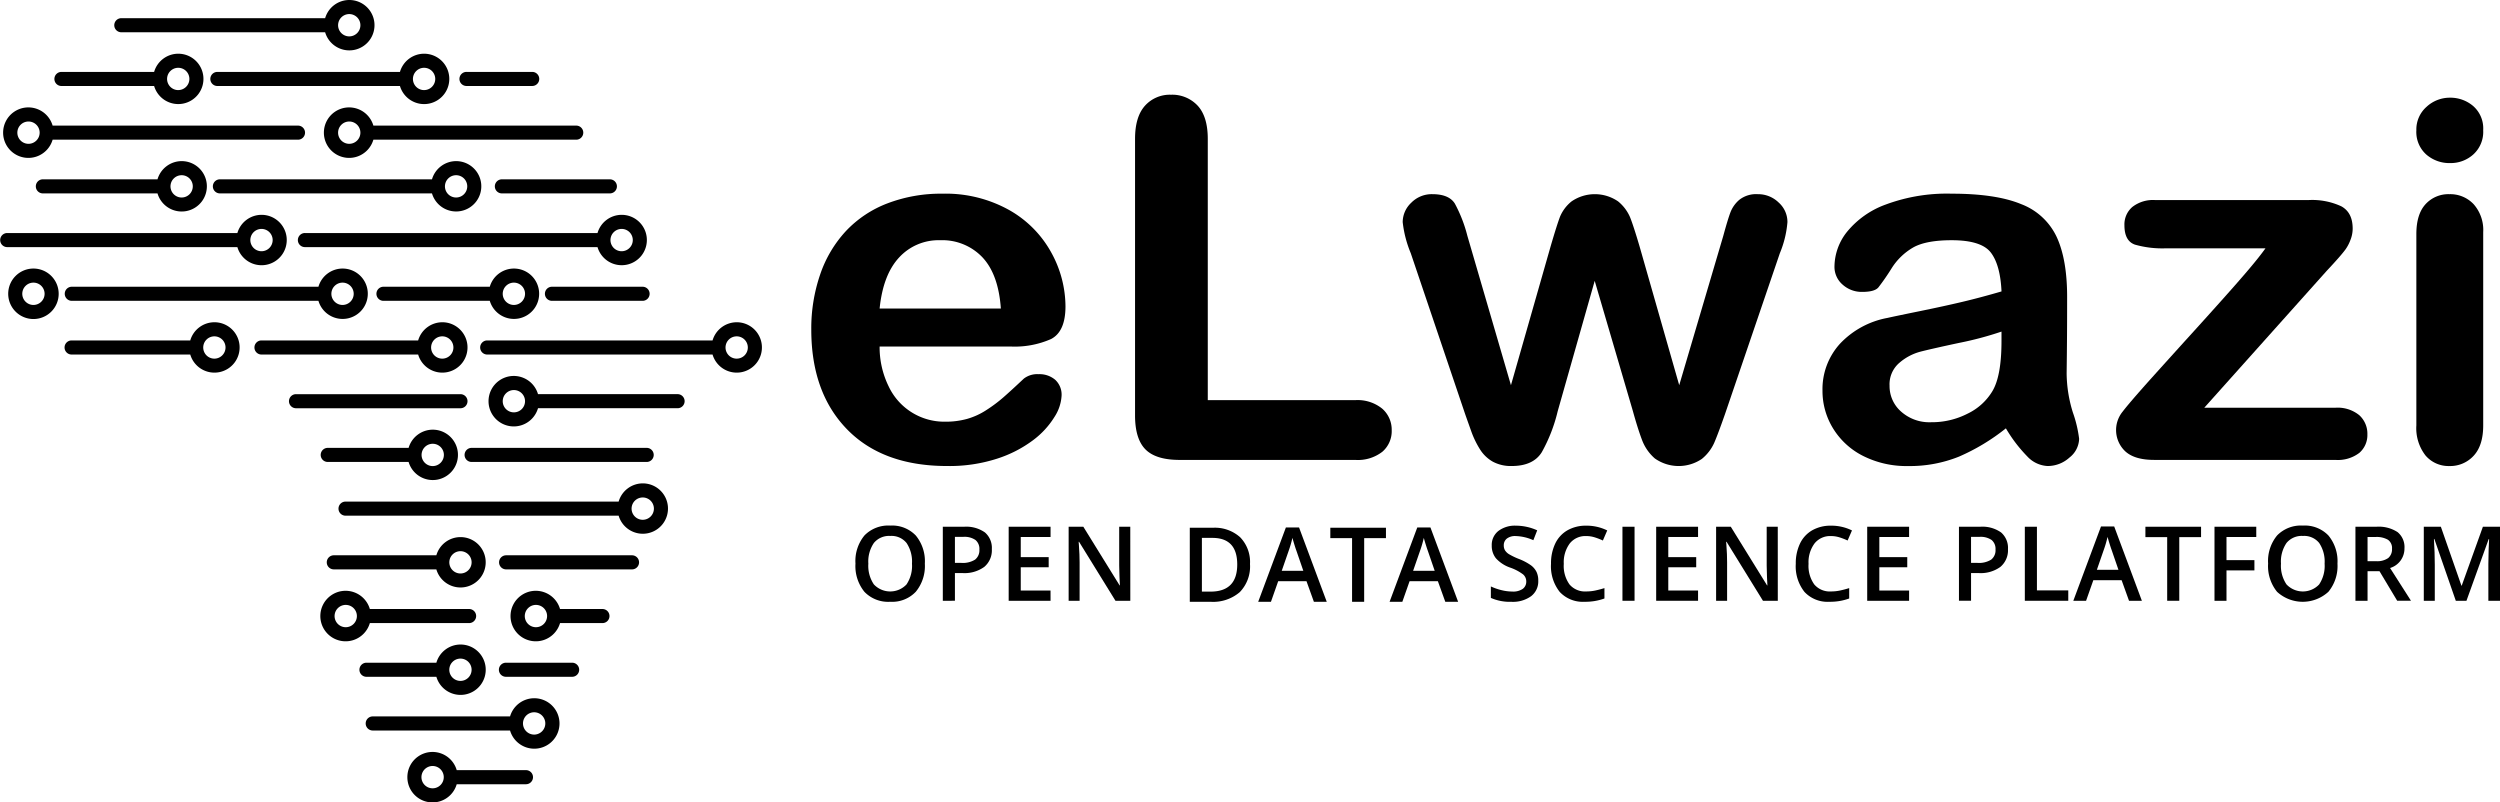 <svg xmlns="http://www.w3.org/2000/svg" width="483.51" height="155.194" viewBox="0 0 483.51 155.194">
  <g id="White_on_all_colours"
     transform="translate(241.755 77.597)"
  >
    <g id="Group_355"  transform="translate(-241.755 -77.597)">
      <g id="logo_title"  transform="translate(156.906 18.325)">
        <g id="Group_347" >
          <g id="logo_e"  transform="translate(0 19.135)">
            <g id="Group_337" >
              <path id="Path_1195"  d="M106.444,45.775H81.151a17.17,17.17,0,0,0,1.774,7.767,11.893,11.893,0,0,0,10.92,6.774,15.405,15.405,0,0,0,4.238-.545,13.669,13.669,0,0,0,3.719-1.707,28.079,28.079,0,0,0,3.317-2.485q1.514-1.327,3.931-3.6a4.241,4.241,0,0,1,2.841-.852,4.683,4.683,0,0,1,3.222,1.088,3.9,3.9,0,0,1,1.231,3.079,8.394,8.394,0,0,1-1.374,4.1,16.286,16.286,0,0,1-4.141,4.5,23.624,23.624,0,0,1-6.966,3.575,29.987,29.987,0,0,1-9.638,1.42q-12.458,0-19.373-7.1T67.935,42.507a32.089,32.089,0,0,1,1.707-10.631,23.41,23.41,0,0,1,4.973-8.409,21.574,21.574,0,0,1,8.051-5.377,28.955,28.955,0,0,1,10.61-1.871,25.2,25.2,0,0,1,13,3.2,21.06,21.06,0,0,1,8.121,8.266,21.715,21.715,0,0,1,2.7,10.326q0,4.878-2.795,6.321A17.373,17.373,0,0,1,106.444,45.775ZM81.151,38.433H104.6q-.471-6.631-3.578-9.922a10.7,10.7,0,0,0-8.169-3.291,10.34,10.34,0,0,0-7.934,3.34Q81.811,31.9,81.151,38.433Z" transform="translate(-67.935 -16.219)" />
            </g>
          </g>
          <g id="logo_l"  transform="translate(62.617)">
            <g id="Group_339" >
              <path id="Path_1196"  d="M109.112,16.461V67h28.515a7.537,7.537,0,0,1,5.236,1.658,5.406,5.406,0,0,1,1.822,4.169,5.256,5.256,0,0,1-1.8,4.144,7.706,7.706,0,0,1-5.257,1.587H103.666q-4.594,0-6.608-2.037t-2.012-6.582V16.461q0-4.265,1.917-6.4a6.466,6.466,0,0,1,5.044-2.132,6.716,6.716,0,0,1,5.141,2.109Q109.109,12.153,109.112,16.461Z" transform="translate(-95.046 -7.934)" />
            </g>
          </g>
          <g id="logo_w"  transform="translate(114.385 19.23)">
            <g id="Group_341" >
              <path id="Path_1197"  d="M129.964,24.314l8.43,28.891,7.673-26.857q1.233-4.213,1.825-5.756a7.531,7.531,0,0,1,2.224-2.936,7.946,7.946,0,0,1,9,0,8.03,8.03,0,0,1,2.3,3.03q.662,1.639,1.848,5.661l7.673,26.857,8.525-28.891q.852-3.128,1.374-4.522a5.984,5.984,0,0,1,1.753-2.464,5.268,5.268,0,0,1,3.552-1.067,5.667,5.667,0,0,1,4.026,1.612,5.044,5.044,0,0,1,1.7,3.788,19.779,19.779,0,0,1-1.467,6.017L179.839,58.653q-1.372,3.932-2.129,5.684a8.441,8.441,0,0,1-2.4,3.125,7.984,7.984,0,0,1-9.093-.095,8.852,8.852,0,0,1-2.485-3.6q-.807-2.134-1.753-5.543l-7.389-25.2-7.153,25.2a30.84,30.84,0,0,1-3.079,7.934q-1.656,2.675-5.825,2.677a7.386,7.386,0,0,1-3.624-.827,6.98,6.98,0,0,1-2.487-2.37,17.831,17.831,0,0,1-1.753-3.649c-.5-1.4-.9-2.518-1.183-3.337l-10.47-30.977a21.915,21.915,0,0,1-1.561-6.017,5.172,5.172,0,0,1,1.656-3.742,5.547,5.547,0,0,1,4.074-1.658q3.222,0,4.358,1.825A27.035,27.035,0,0,1,129.964,24.314Z" transform="translate(-117.46 -16.26)" />
            </g>
          </g>
          <path id="logo_a"  d="M188.085,61.6a39.942,39.942,0,0,1-9.068,5.469,25.392,25.392,0,0,1-9.83,1.825,18.615,18.615,0,0,1-8.737-1.965,14.378,14.378,0,0,1-5.8-5.328,13.829,13.829,0,0,1-2.037-7.294,13.052,13.052,0,0,1,3.363-9.047,16.8,16.8,0,0,1,9.236-5.021q1.233-.284,6.111-1.28t8.361-1.825q3.478-.825,7.553-2.012Q187,30,185.175,27.612t-7.557-2.393q-4.926,0-7.412,1.372a12.015,12.015,0,0,0-4.264,4.123,43.969,43.969,0,0,1-2.511,3.624q-.734.877-3.15.875a5.5,5.5,0,0,1-3.767-1.4,4.538,4.538,0,0,1-1.584-3.573,10.935,10.935,0,0,1,2.416-6.631,17.25,17.25,0,0,1,7.532-5.305,33.9,33.9,0,0,1,12.74-2.086q8.526,0,13.405,2.014a12.454,12.454,0,0,1,6.89,6.37q2.013,4.358,2.014,11.557,0,4.549-.023,7.721t-.072,7.058a26.044,26.044,0,0,0,1.208,7.6,23.931,23.931,0,0,1,1.208,5.093,4.76,4.76,0,0,1-1.871,3.622,6.256,6.256,0,0,1-4.238,1.635,5.726,5.726,0,0,1-3.931-1.871A27.756,27.756,0,0,1,188.085,61.6Zm-.852-18.71a64.611,64.611,0,0,1-8.266,2.2q-5.422,1.164-7.506,1.707a10.233,10.233,0,0,0-3.977,2.132,5.459,5.459,0,0,0-1.9,4.428,6.546,6.546,0,0,0,2.227,5,8.226,8.226,0,0,0,5.827,2.063,15.155,15.155,0,0,0,7.081-1.681A11.23,11.23,0,0,0,185.48,54.4q1.753-2.938,1.753-9.664Z" transform="translate(42.958 2.916)" />
          <g id="logo_z"  transform="translate(252.358 20.366)">
            <g id="Group_343" >
              <path id="Path_1199"  d="M217.933,30.441,194.25,56.919h25.339a6.62,6.62,0,0,1,4.642,1.446,4.833,4.833,0,0,1,1.564,3.716,4.55,4.55,0,0,1-1.541,3.555,6.835,6.835,0,0,1-4.665,1.372H184.54q-3.7,0-5.518-1.61a5.646,5.646,0,0,1-.545-7.747q1.278-1.677,5.305-6.178,4.261-4.736,7.744-8.573t6.465-7.176q2.983-3.34,4.947-5.661t3.153-3.977h-19.23a19.326,19.326,0,0,1-6.017-.711q-2.037-.71-2.037-3.742a4.447,4.447,0,0,1,1.541-3.552,6.509,6.509,0,0,1,4.381-1.328h29.7a13.374,13.374,0,0,1,6.322,1.208q2.207,1.213,2.2,4.335a6,6,0,0,1-.425,2.155,7.87,7.87,0,0,1-.947,1.825q-.523.71-1.42,1.728T217.933,30.441Z" transform="translate(-177.198 -16.752)" />
            </g>
          </g>
          <g id="logo_i"  transform="translate(310.427 0.568)">
            <g id="Group_345"  transform="translate(0)">
              <path id="Path_1200"  d="M208.876,20.828a6.806,6.806,0,0,1-4.617-1.658,5.851,5.851,0,0,1-1.919-4.689A5.831,5.831,0,0,1,204.3,9.956a6.618,6.618,0,0,1,4.573-1.776,6.782,6.782,0,0,1,4.451,1.61,5.743,5.743,0,0,1,1.942,4.691,5.9,5.9,0,0,1-1.894,4.663A6.537,6.537,0,0,1,208.876,20.828Zm6.393,13.357V71.557q0,3.884-1.848,5.873a6.121,6.121,0,0,1-4.689,1.989,5.846,5.846,0,0,1-4.619-2.037,8.606,8.606,0,0,1-1.774-5.825V34.563q0-3.835,1.774-5.779a5.981,5.981,0,0,1,4.619-1.942,6.2,6.2,0,0,1,4.689,1.942A7.513,7.513,0,0,1,215.269,34.184Z" transform="translate(-202.34 -8.18)" />
            </g>
          </g>
        </g>
      </g>
      <g id="continent_logo" >
        <path id="Path_1201"  d="M67.559,46.5H43.136a1.363,1.363,0,0,0,0,2.725H67.559a1.363,1.363,0,0,0,0-2.725ZM41.776,68.637" transform="translate(54.712 60.897)" />
        <path id="Path_1202"  d="M54.994,0a4.873,4.873,0,0,0-4.663,3.518H10.947a1.362,1.362,0,1,0,0,2.723H50.331A4.872,4.872,0,1,0,54.994,0Zm0,7.037A2.157,2.157,0,1,1,57.151,4.88,2.159,2.159,0,0,1,54.994,7.037Z" transform="translate(12.552)" />
        <path id="Path_1203"  d="M28.483,4.5a4.868,4.868,0,0,0-4.661,3.52H5.934a1.362,1.362,0,1,0,0,2.723H23.822A4.869,4.869,0,1,0,28.483,4.5Zm0,7.037a2.157,2.157,0,1,1,2.16-2.155A2.163,2.163,0,0,1,28.483,11.534Z" transform="translate(5.986 5.889)" />
        <path id="Path_1204"  d="M58.972,4.5a4.867,4.867,0,0,0-4.665,3.52H18.957a1.362,1.362,0,0,0,0,2.723H54.306A4.871,4.871,0,1,0,58.972,4.5Zm0,7.037a2.157,2.157,0,1,1,2.16-2.155A2.158,2.158,0,0,1,58.972,11.534Z" transform="translate(23.046 5.889)" />
        <path id="Path_1205"  d="M57.315,12.513H9.821a4.883,4.883,0,1,0,0,2.725H57.315a1.363,1.363,0,0,0,0-2.725ZM5.154,16.035a2.157,2.157,0,1,1,2.16-2.16A2.161,2.161,0,0,1,5.154,16.035Z" transform="translate(0.355 11.78)" />
        <path id="Path_1206"  d="M75.949,12.513H36.68a4.883,4.883,0,1,0,0,2.725H75.949a1.363,1.363,0,0,0,0-2.725ZM32.012,16.035a2.157,2.157,0,1,1,2.157-2.16A2.16,2.16,0,0,1,32.012,16.035Z" transform="translate(35.533 11.78)" />
        <path id="Path_1207"  d="M31.22,13.492a4.879,4.879,0,0,0-4.668,3.52H4.345a1.362,1.362,0,0,0,0,2.723H26.553a4.872,4.872,0,1,0,4.668-6.243Zm0,7.037a2.156,2.156,0,1,1,2.157-2.155A2.156,2.156,0,0,1,31.22,20.529Z" transform="translate(3.909 17.67)" />
        <path id="Path_1208"  d="M64.846,13.492a4.87,4.87,0,0,0-4.665,3.52H19.2a1.362,1.362,0,1,0,0,2.723H60.18a4.869,4.869,0,1,0,4.665-6.243Zm0,7.037A2.156,2.156,0,1,1,67,18.375,2.158,2.158,0,0,1,64.846,20.529Z" transform="translate(23.367 17.67)" />
        <path id="Path_1209"  d="M87.538,17.99a4.868,4.868,0,0,0-4.663,3.52H26.321a1.362,1.362,0,1,0,0,2.723H82.875a4.871,4.871,0,1,0,4.663-6.243Zm0,7.04a2.158,2.158,0,1,1,2.16-2.16A2.162,2.162,0,0,1,87.538,25.03Z" transform="translate(32.686 23.56)" />
        <path id="Path_1210"  d="M50.572,17.99a4.877,4.877,0,0,0-4.663,3.52H1.36a1.362,1.362,0,0,0,0,2.723H45.909a4.873,4.873,0,1,0,4.663-6.243Zm0,7.04a2.158,2.158,0,1,1,2.162-2.16A2.161,2.161,0,0,1,50.572,25.03Z" transform="translate(0 23.56)" />
        <path id="Path_1211"  d="M59.17,22.488a4.871,4.871,0,0,0-4.663,3.518H6.769a1.363,1.363,0,0,0,0,2.725H54.507a4.872,4.872,0,1,0,4.663-6.243Zm0,7.04a2.158,2.158,0,1,1,2.157-2.16A2.16,2.16,0,0,1,59.17,29.528Z" transform="translate(7.08 29.451)" />
        <path id="Path_1212"  d="M58.126,22.488a4.864,4.864,0,0,0-4.661,3.518h-20.6a1.363,1.363,0,0,0,0,2.725h20.6a4.871,4.871,0,1,0,4.663-6.243Zm0,7.04a2.158,2.158,0,1,1,2.157-2.16A2.162,2.162,0,0,1,58.126,29.528Z" transform="translate(41.263 29.451)" />
        <path id="Path_1213"  d="M39.852,8.744H52.564a1.362,1.362,0,0,0,0-2.723H39.852a1.362,1.362,0,1,0,0,2.723Z" transform="translate(50.404 7.885)" />
        <path id="Path_1214"  d="M41.437,16.377a1.358,1.358,0,0,0,1.36,1.36H63.686a1.36,1.36,0,1,0,0-2.721H42.8A1.358,1.358,0,0,0,41.437,16.377Z" transform="translate(54.268 19.667)" />
        <path id="Path_1215"  d="M5.568,22.488a4.881,4.881,0,1,0,4.88,4.88A4.885,4.885,0,0,0,5.568,22.488Zm0,7.04a2.158,2.158,0,1,1,2.157-2.16A2.164,2.164,0,0,1,5.568,29.528Z" transform="translate(0.901 29.451)" />
        <path id="Path_1216"  d="M46.977,24.011a1.363,1.363,0,0,0,0,2.725h17.6a1.363,1.363,0,0,0,0-2.725Z" transform="translate(59.738 31.446)" />
        <path id="Path_1217"  d="M34.383,26.985A4.868,4.868,0,0,0,29.717,30.5H6.769a1.364,1.364,0,0,0,0,2.728H29.717a4.872,4.872,0,1,0,4.665-6.245Zm0,7.037a2.156,2.156,0,1,1,2.155-2.157A2.162,2.162,0,0,1,34.383,34.022Z" transform="translate(7.08 35.341)" />
        <path id="Path_1218"  d="M57.633,26.985A4.874,4.874,0,0,0,52.968,30.5h-30.3a1.364,1.364,0,0,0,0,2.728h30.3a4.872,4.872,0,1,0,4.665-6.245Zm0,7.037a2.156,2.156,0,1,1,2.153-2.157A2.157,2.157,0,0,1,57.633,34.022Z" transform="translate(27.905 35.341)" />
        <path id="Path_1219"  d="M89.82,26.985A4.872,4.872,0,0,0,85.155,30.5H41.572a1.364,1.364,0,1,0,0,2.728H85.155a4.872,4.872,0,1,0,4.665-6.245Zm0,7.037a2.156,2.156,0,1,1,2.155-2.157A2.156,2.156,0,0,1,89.82,34.022Z" transform="translate(52.657 35.341)" />
        <path id="Path_1220"  d="M58.747,34.37a1.361,1.361,0,0,0-1.365-1.363H25.543a1.362,1.362,0,0,0,0,2.723H57.382A1.362,1.362,0,0,0,58.747,34.37Z" transform="translate(31.671 43.227)" />
        <path id="Path_1221"  d="M77.422,35H50.464a4.881,4.881,0,1,0,0,2.723H77.422a1.362,1.362,0,1,0,0-2.723ZM45.8,38.522a2.157,2.157,0,1,1,2.157-2.155A2.158,2.158,0,0,1,45.8,38.522Z" transform="translate(53.588 41.23)" />
        <path id="Path_1222"  d="M38.9,38.867a1.357,1.357,0,0,0,1.36,1.36H74.155a1.362,1.362,0,0,0,0-2.723H40.265A1.359,1.359,0,0,0,38.9,38.867Z" transform="translate(50.952 49.117)" />
        <path id="Path_1223"  d="M48.543,35.98a4.874,4.874,0,0,0-4.665,3.52H28.2a1.362,1.362,0,0,0,0,2.723H43.877a4.871,4.871,0,1,0,4.665-6.243Zm0,7.04A2.157,2.157,0,1,1,50.7,40.863,2.163,2.163,0,0,1,48.543,43.02Z" transform="translate(35.149 47.121)" />
        <path id="Path_1224"  d="M87.173,40.477A4.873,4.873,0,0,0,82.507,44H29.725a1.363,1.363,0,1,0,0,2.725H82.507a4.871,4.871,0,1,0,4.665-6.248Zm0,7.042a2.158,2.158,0,1,1,2.153-2.16A2.159,2.159,0,0,1,87.173,47.519Z" transform="translate(37.141 53.01)" />
        <path id="Path_1225"  d="M53.2,44.976a4.863,4.863,0,0,0-4.661,3.518H28.743a1.363,1.363,0,1,0,0,2.725H48.537A4.871,4.871,0,1,0,53.2,44.976Zm0,7.037a2.156,2.156,0,1,1,2.157-2.157A2.159,2.159,0,0,1,53.2,52.013Z" transform="translate(35.855 58.902)" />
        <path id="Path_1226"  d="M55.615,52.993H36.38a4.884,4.884,0,1,0,0,2.723H55.615a1.362,1.362,0,0,0,0-2.723Zm-23.9,3.52a2.157,2.157,0,1,1,2.16-2.157A2.16,2.16,0,0,1,31.717,56.513Z" transform="translate(35.149 64.792)" />
        <path id="Path_1227"  d="M60.475,52.993H52.31a4.884,4.884,0,1,0,0,2.723h8.165a1.362,1.362,0,1,0,0-2.723Zm-12.832,3.52a2.157,2.157,0,1,1,2.164-2.157A2.16,2.16,0,0,1,47.642,56.513Z" transform="translate(56.003 64.792)" />
        <path id="Path_1228"  d="M49.656,53.971A4.866,4.866,0,0,0,45,57.489H31.442a1.362,1.362,0,0,0,0,2.723H45a4.871,4.871,0,1,0,4.661-6.241Zm0,7.037a2.157,2.157,0,1,1,2.157-2.157A2.159,2.159,0,0,1,49.656,61.008Z" transform="translate(39.397 70.683)" />
        <path id="Path_1229"  d="M41.776,56.857a1.36,1.36,0,0,0,1.363,1.36H55.978a1.362,1.362,0,0,0,0-2.723H43.139a1.362,1.362,0,0,0-1.363,1.363" transform="translate(54.712 72.677)" />
        <path id="Path_1230"  d="M30.622,63.345a1.363,1.363,0,0,0,1.36,1.367H58.543a4.879,4.879,0,1,0,0-2.728H31.982A1.361,1.361,0,0,0,30.622,63.345Zm30.423,0A2.158,2.158,0,1,1,63.2,65.5,2.163,2.163,0,0,1,61.045,63.345Z" transform="translate(40.104 76.573)" />
        <path id="Path_1231"  d="M34.112,67.849a4.867,4.867,0,0,0,9.543,1.363H57.047a1.364,1.364,0,0,0,0-2.728H43.655a4.867,4.867,0,0,0-9.543,1.365Zm2.723,0A2.158,2.158,0,1,1,38.992,70,2.159,2.159,0,0,1,36.835,67.849Z" transform="translate(44.675 82.463)" />
      </g>
      <g id="logo_subtitle"  transform="translate(165.454 101.65)">
        <g id="Group_350" >
          <path id="Path_1232"  d="M85.05,51.374A7.823,7.823,0,0,1,83.3,56.809a6.318,6.318,0,0,1-4.95,1.94,6.372,6.372,0,0,1-4.98-1.924,7.88,7.88,0,0,1-1.737-5.469,7.76,7.76,0,0,1,1.748-5.446,6.439,6.439,0,0,1,4.989-1.9,6.314,6.314,0,0,1,4.936,1.929A7.824,7.824,0,0,1,85.05,51.374Zm-10.927,0a6.419,6.419,0,0,0,1.067,4.01,4.341,4.341,0,0,0,6.31.016,6.427,6.427,0,0,0,1.062-4.026,6.461,6.461,0,0,0-1.051-4,3.725,3.725,0,0,0-3.139-1.36,3.8,3.8,0,0,0-3.178,1.36A6.368,6.368,0,0,0,74.123,51.374Z" transform="translate(-71.636 -44.011)" />
          <path id="Path_1233"  d="M88.43,48.436a4.177,4.177,0,0,1-1.469,3.439,6.487,6.487,0,0,1-4.183,1.194H81.291v5.356H78.949V44.108h4.123a6.247,6.247,0,0,1,4.021,1.1A3.937,3.937,0,0,1,88.43,48.436ZM81.291,51.1h1.243a4.456,4.456,0,0,0,2.645-.628,2.281,2.281,0,0,0,.843-1.959,2.22,2.22,0,0,0-.755-1.841,3.724,3.724,0,0,0-2.349-.607H81.291Z" transform="translate(-62.059 -43.884)" />
          <path id="Path_1234"  d="M92.563,58.425h-8.1V44.108h8.1v1.979H86.8v3.9h5.4v1.959H86.8v4.495h5.758Z" transform="translate(-54.835 -43.884)" />
          <path id="Path_1235"  d="M101.412,58.425H98.543L91.5,47.018h-.079l.049.635q.135,1.822.136,3.33v7.442H89.485V44.108h2.841l7.021,11.35H99.4c-.014-.15-.039-.7-.079-1.64s-.058-1.679-.058-2.208v-7.5h2.143Z" transform="translate(-48.26 -43.884)" />
        </g>
        <g id="Group_351"  transform="translate(64.656 0.363)">
          <path id="Path_1236"  d="M111.275,51.214a7.129,7.129,0,0,1-1.97,5.421,7.9,7.9,0,0,1-5.668,1.875H99.63V44.193h4.428a7.326,7.326,0,0,1,5.317,1.841A6.876,6.876,0,0,1,111.275,51.214Zm-2.469.079q0-5.141-4.809-5.141h-2.026V56.543h1.665Q108.806,56.543,108.806,51.293Z" transform="translate(-99.63 -44.135)" />
          <path id="Path_1237"  d="M116.129,58.543l-1.43-3.977h-5.474l-1.4,3.977h-2.467l5.356-14.375h2.545l5.356,14.375Zm-2.046-5.994-1.342-3.9c-.1-.261-.233-.674-.406-1.236s-.291-.972-.356-1.233a22.245,22.245,0,0,1-.774,2.635l-1.293,3.73Z" transform="translate(-92.127 -44.168)" />
          <path id="Path_1238"  d="M117.946,58.51h-2.34V46.2H111.4V44.193h10.761V46.2h-4.21Z" transform="translate(-84.221 -44.135)" />
          <path id="Path_1239"  d="M127.133,58.543,125.7,54.566h-5.474l-1.4,3.977h-2.467l5.356-14.375h2.545l5.356,14.375Zm-2.049-5.994-1.34-3.9c-.1-.261-.236-.674-.409-1.236s-.291-.972-.356-1.233a22.245,22.245,0,0,1-.774,2.635l-1.293,3.73Z" transform="translate(-77.718 -44.168)" />
        </g>
        <g id="Group_352"  transform="translate(122.885 0.018)">
          <path id="Path_1240"  d="M134.008,54.655a3.6,3.6,0,0,1-1.381,3,6,6,0,0,1-3.809,1.088,9.085,9.085,0,0,1-3.977-.755V55.77a10.807,10.807,0,0,0,2.081.725,8.875,8.875,0,0,0,2.053.263,3.259,3.259,0,0,0,2.051-.529,1.724,1.724,0,0,0,.661-1.418,1.784,1.784,0,0,0-.607-1.363,9.116,9.116,0,0,0-2.506-1.321,6.628,6.628,0,0,1-2.762-1.811,3.834,3.834,0,0,1-.8-2.448,3.422,3.422,0,0,1,1.275-2.82,5.272,5.272,0,0,1,3.416-1.03,10.048,10.048,0,0,1,4.1.9l-.746,1.91a8.927,8.927,0,0,0-3.407-.8,2.62,2.62,0,0,0-1.723.492,1.63,1.63,0,0,0-.589,1.31,1.838,1.838,0,0,0,.236.954,2.408,2.408,0,0,0,.774.748,13.068,13.068,0,0,0,1.94.931,10.655,10.655,0,0,1,2.31,1.224,3.6,3.6,0,0,1,1.079,1.284A3.884,3.884,0,0,1,134.008,54.655Z" transform="translate(-124.841 -44.019)" />
          <path id="Path_1241"  d="M136.675,46.028a3.859,3.859,0,0,0-3.173,1.43,6.113,6.113,0,0,0-1.155,3.945,6.15,6.15,0,0,0,1.111,3.986,3.927,3.927,0,0,0,3.217,1.351,8.494,8.494,0,0,0,1.762-.18q.852-.184,1.774-.467V58.1a10.747,10.747,0,0,1-3.82.637,6.1,6.1,0,0,1-4.827-1.905,7.965,7.965,0,0,1-1.686-5.448,8.8,8.8,0,0,1,.818-3.908,5.847,5.847,0,0,1,2.365-2.566,7.161,7.161,0,0,1,3.633-.892,9.008,9.008,0,0,1,4.056.922l-.843,1.949a12.458,12.458,0,0,0-1.534-.6A5.5,5.5,0,0,0,136.675,46.028Z" transform="translate(-118.244 -44.019)" />
          <path id="Path_1242"  d="M135.86,58.425V44.108H138.2V58.425Z" transform="translate(-110.41 -43.902)" />
          <path id="Path_1243"  d="M146.784,58.425h-8.1V44.108h8.1v1.979h-5.758v3.9h5.4v1.959h-5.4v4.495h5.758Z" transform="translate(-106.712 -43.902)" />
          <path id="Path_1244"  d="M155.631,58.425h-2.869l-7.04-11.407h-.079l.048.635q.139,1.822.136,3.33v7.442H143.7V44.108h2.841l7.021,11.35h.058c-.012-.15-.039-.7-.079-1.64s-.058-1.679-.058-2.208v-7.5h2.143Z" transform="translate(-100.137 -43.902)" />
          <path id="Path_1245"  d="M157.17,46.028A3.853,3.853,0,0,0,154,47.458a6.1,6.1,0,0,0-1.155,3.945,6.15,6.15,0,0,0,1.111,3.986,3.924,3.924,0,0,0,3.217,1.351,8.51,8.51,0,0,0,1.762-.18q.852-.184,1.771-.467V58.1a10.725,10.725,0,0,1-3.818.637,6.107,6.107,0,0,1-4.829-1.905,7.965,7.965,0,0,1-1.684-5.448,8.8,8.8,0,0,1,.818-3.908,5.833,5.833,0,0,1,2.365-2.566,7.161,7.161,0,0,1,3.633-.892,9,9,0,0,1,4.053.922L160.4,46.89a12.458,12.458,0,0,0-1.534-.6A5.506,5.506,0,0,0,157.17,46.028Z" transform="translate(-91.403 -44.019)" />
          <path id="Path_1246"  d="M164.454,58.425h-8.1V44.108h8.1v1.979H158.7v3.9h5.4v1.959h-5.4v4.495h5.758Z" transform="translate(-83.568 -43.902)" />
        </g>
        <g id="Group_353"  transform="translate(213.416)">
          <path id="Path_1247"  d="M173.517,48.436a4.177,4.177,0,0,1-1.469,3.439,6.48,6.48,0,0,1-4.18,1.194h-1.49v5.356h-2.34V44.108h4.123a6.24,6.24,0,0,1,4.019,1.1A3.937,3.937,0,0,1,173.517,48.436ZM166.378,51.1h1.245a4.447,4.447,0,0,0,2.642-.628,2.281,2.281,0,0,0,.843-1.959,2.225,2.225,0,0,0-.753-1.841A3.731,3.731,0,0,0,168,46.067h-1.626Z" transform="translate(-164.038 -43.884)" />
          <path id="Path_1248"  d="M169.554,58.425V44.108h2.34v12.31h6.063v2.007Z" transform="translate(-156.814 -43.884)" />
          <path id="Path_1249"  d="M184.387,58.458l-1.43-3.975h-5.474l-1.4,3.975h-2.469l5.356-14.375h2.548l5.356,14.375Zm-2.046-5.994L181,48.568q-.145-.391-.406-1.233c-.173-.564-.291-.975-.358-1.236a21.815,21.815,0,0,1-.774,2.635l-1.291,3.73Z" transform="translate(-151.496 -43.917)" />
          <path id="Path_1250"  d="M186.2,58.425h-2.34V46.117h-4.21V44.108h10.763v2.009H186.2Z" transform="translate(-143.588 -43.884)" />
          <path id="Path_1251"  d="M187.757,58.425h-2.321V44.108h8.079v1.979h-5.758v4.474h5.4V52.55h-5.4Z" transform="translate(-136.014 -43.884)" />
          <path id="Path_1252"  d="M203.34,51.374a7.823,7.823,0,0,1-1.748,5.435,7.345,7.345,0,0,1-9.929.016,7.88,7.88,0,0,1-1.737-5.469,7.76,7.76,0,0,1,1.748-5.446,6.439,6.439,0,0,1,4.989-1.9A6.314,6.314,0,0,1,201.6,45.94,7.824,7.824,0,0,1,203.34,51.374Zm-10.927,0a6.419,6.419,0,0,0,1.067,4.01,4.341,4.341,0,0,0,6.31.016,6.428,6.428,0,0,0,1.062-4.026,6.461,6.461,0,0,0-1.051-4,3.725,3.725,0,0,0-3.139-1.36,3.8,3.8,0,0,0-3.178,1.36A6.369,6.369,0,0,0,192.414,51.374Z" transform="translate(-130.134 -44.011)" />
          <path id="Path_1253"  d="M199.581,52.707v5.719h-2.342V44.108h4.047a6.637,6.637,0,0,1,4.1,1.039,3.729,3.729,0,0,1,1.333,3.134,3.92,3.92,0,0,1-2.781,3.809l4.044,6.335h-2.665l-3.427-5.719Zm0-1.94h1.626a3.716,3.716,0,0,0,2.37-.605,2.209,2.209,0,0,0,.734-1.8,1.936,1.936,0,0,0-.794-1.741,4.341,4.341,0,0,0-2.388-.529h-1.547Z" transform="translate(-120.557 -43.884)" />
          <path id="Path_1254"  d="M209.151,58.425,205,46.468h-.079q.166,2.664.166,5v6.961h-2.125V44.108h3.3L210.238,55.5h.06l4.093-11.389h3.31V58.425h-2.252V51.346q0-1.067.053-2.781c.035-1.143.067-1.836.092-2.076h-.079l-4.3,11.936Z" transform="translate(-113.06 -43.884)" />
        </g>
      </g>
    </g>
  </g>
</svg>

